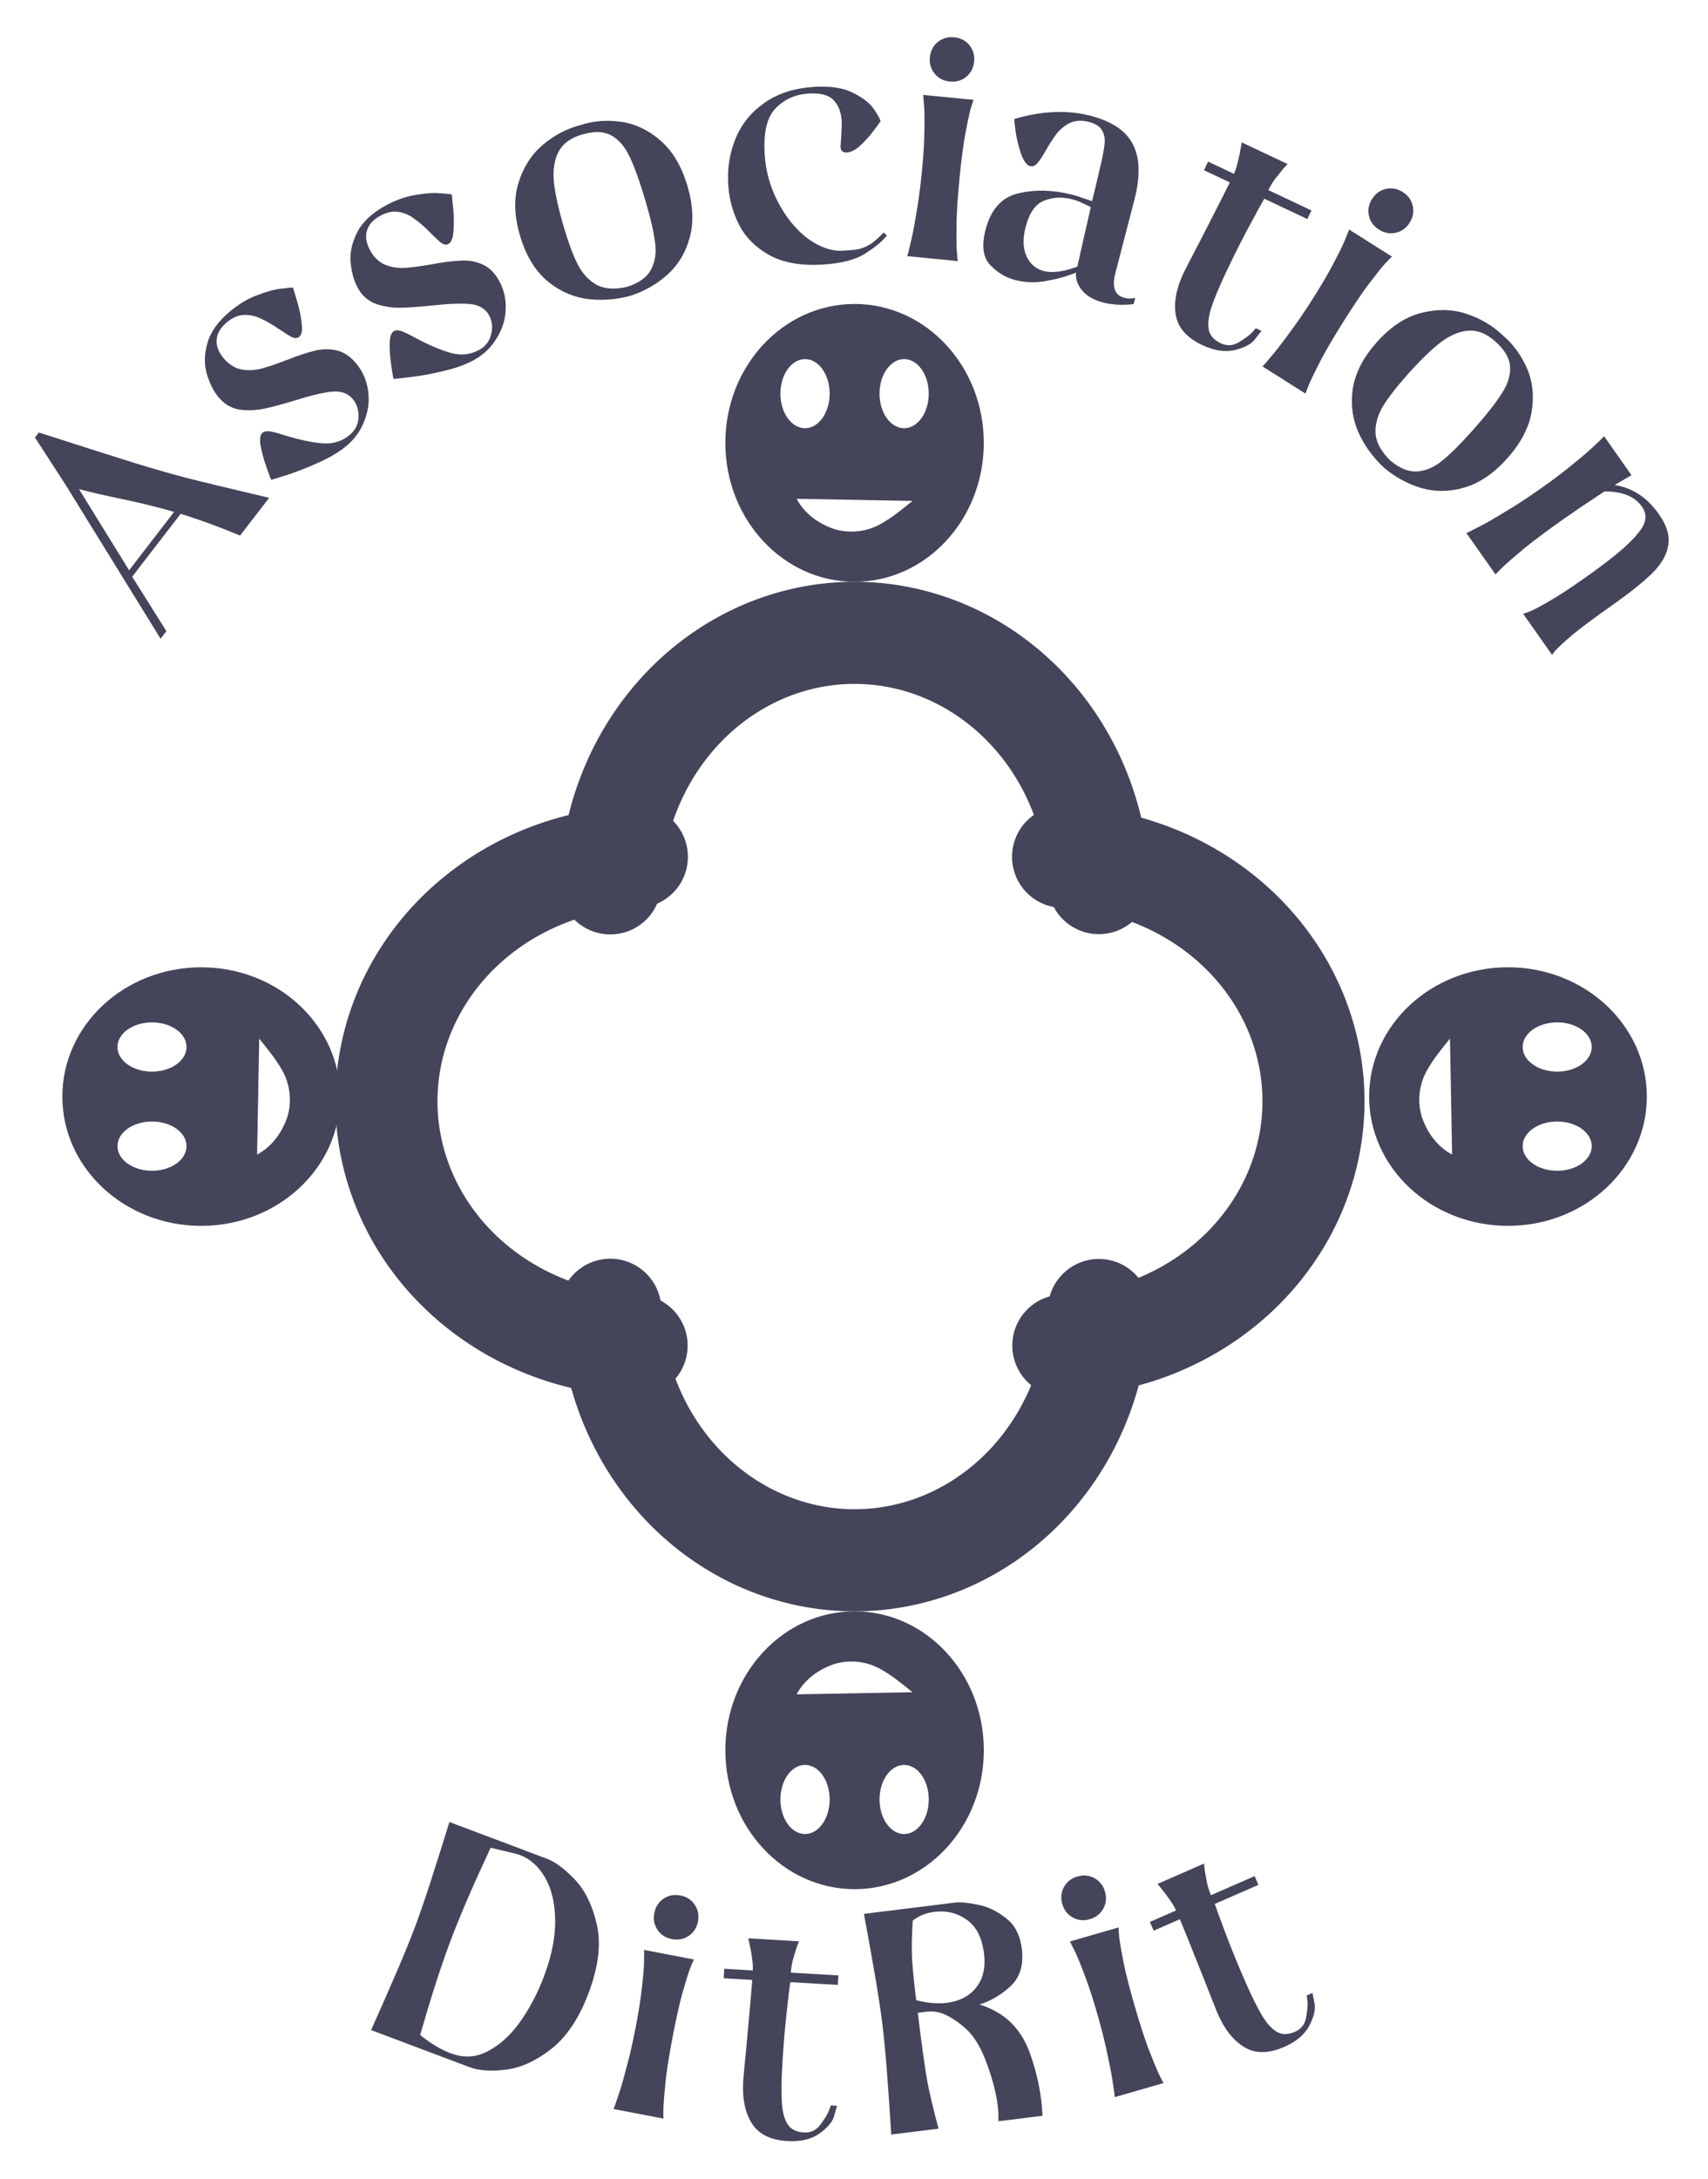 <?xml version="1.0" encoding="UTF-8" standalone="no"?>
<svg
   xmlns:dc="http://purl.org/dc/elements/1.1/"
   xmlns:cc="http://creativecommons.org/ns#"
   xmlns:rdf="http://www.w3.org/1999/02/22-rdf-syntax-ns#"
   xmlns:svg="http://www.w3.org/2000/svg"
   xmlns="http://www.w3.org/2000/svg"
   xmlns:sodipodi="http://sodipodi.sourceforge.net/DTD/sodipodi-0.dtd"
   xmlns:inkscape="http://www.inkscape.org/namespaces/inkscape"
   version="1.2"
   width="94.1"
   height="120"
   viewBox="0 0 2489.74 3175"
   preserveAspectRatio="xMidYMid"
   fill-rule="evenodd"
   stroke-width="28.222"
   stroke-linejoin="round"
   xml:space="preserve"
   id="svg320"
   sodipodi:docname="ditrit_assoc_logo.svg"
   inkscape:version="1.0 (4035a4f, 2020-05-01)"
   inkscape:export-filename="/Users/Thierry/Sites/src.ditrit.github.io/static/images/ditrit_assoc_logo.png"
   inkscape:export-xdpi="72"
   inkscape:export-ydpi="72"><sodipodi:namedview
   units="px"
   fit-margin-bottom="2"
   fit-margin-right="2"
   fit-margin-left="2"
   fit-margin-top="2"
   inkscape:pagecheckerboard="true"
   inkscape:document-rotation="0"
   pagecolor="#ffffff"
   bordercolor="#666666"
   borderopacity="1"
   objecttolerance="10"
   gridtolerance="10"
   guidetolerance="10"
   inkscape:pageopacity="0"
   inkscape:pageshadow="2"
   inkscape:window-width="1773"
   inkscape:window-height="979"
   id="namedview322"
   showgrid="false"
   inkscape:snap-grids="false"
   inkscape:zoom="1"
   inkscape:cx="-33.79414"
   inkscape:cy="-88.75173"
   inkscape:window-x="50"
   inkscape:window-y="23"
   inkscape:window-maximized="0"
   inkscape:current-layer="layer2"
   lock-margins="true"><inkscape:grid
     id="grid990"
     type="xygrid"
     originx="-6683.83"
     originy="1170.304" /></sodipodi:namedview>
 <defs
   class="ClipPathGroup"
   id="defs192" />
 <defs
   id="defs225" />
 <defs
   id="defs240" />
 <defs
   class="TextShapeIndex"
   id="defs244" />
 <defs
   class="EmbeddedBulletChars"
   id="defs276" />
 <g
   transform="translate(-9548.811,4449.591)"
   id="g281">
  <g
   id="id2"
   class="Master_Slide">
   <g
   id="bg-id2"
   class="Background" />
   <g
   id="bo-id2"
   class="BackgroundObjects" />
  </g>
 </g>
 
<g
   id="g1502"
   transform="rotate(90,-1769.125,-3569.746)" /><g
   transform="translate(-6833.313,1019.638)"
   inkscape:groupmode="layer"
   id="layer1"
   inkscape:label="Logo"
   style="display:inline" /><g
   transform="translate(-6833.313,1019.638)"
   inkscape:groupmode="layer"
   id="layer2"
   inkscape:label="Texte"><g
     inkscape:export-ydpi="72"
     inkscape:export-xdpi="72"
     transform="matrix(0.3,0,0,0.3,5652.025,397.313)"
     id="g1552"><g
       aria-label="DitRit"
       transform="matrix(-0.69,1.401,-1.401,-0.69,14421.663,-10512.032)"
       id="text1476"
       style="font-style:normal;font-variant:normal;font-weight:normal;font-stretch:normal;font-size:987.778px;line-height:1.25;font-family:Casual;-inkscape-font-specification:'Casual, Normal';font-variant-ligatures:normal;font-variant-caps:normal;font-variant-numeric:normal;font-variant-east-asian:normal;letter-spacing:132.292px;word-spacing:0px;fill:#44445a;fill-opacity:1;stroke:none;stroke-width:1454.25"><path
         d="m 11445.116,559.437 q -114.711,4.262 -200.625,8.687 -85.914,4.425 -144.899,10.189 -58.986,5.764 -144.131,18.054 -85.145,12.29 -198.512,30.315 l -31.702,-324.422 q -3.842,-39.324 19.598,-104.141 23.441,-64.817 95.127,-123.431 71.686,-58.614 203.421,-71.487 122.887,-12.008 205.067,26.608 81.196,38.712 120.673,97.381 39.478,58.669 44.281,107.824 z m -53.734,-143.622 q 13.898,-60.907 9.095,-110.062 -6.436,-65.867 -58.643,-102.45 -52.302,-37.566 -127.86,-49.04 -75.557,-11.474 -156.171,-3.596 -103.225,10.087 -174.075,46.785 -70.851,36.698 -103.693,86.554 -32.843,49.856 -27.943,99.994 0.96,9.831 2.424,14.65 l 17.516,77.687 q 193.145,-3.986 315.049,-15.899 120.92,-11.816 304.301,-44.623 z"
         style="font-style:normal;font-variant:normal;font-weight:normal;font-stretch:normal;font-size:987.778px;font-family:Casual;-inkscape-font-specification:'Casual, Normal';font-variant-ligatures:normal;font-variant-caps:normal;font-variant-numeric:normal;font-variant-east-asian:normal;fill:#44445a;fill-opacity:1;stroke-width:1454.25"
         id="path910" /><path
         d="m 10777.744,-155.329 q 7.859,28.572 -5.949,52.86 -13.809,24.288 -42.381,32.147 -28.572,7.859 -52.86,-5.949 -24.287,-13.808 -32.147,-42.381 -7.859,-28.572 5.95,-52.86 13.808,-24.288 42.38,-32.147 28.572,-7.859 52.86,5.949 24.288,13.808 32.147,42.381 z m 26.662,-89.291 q 6.238,0.333 32.31,-1.717 25.811,-3.002 80.455,-12.911 54.383,-10.861 130.575,-31.82 76.192,-20.958 130.384,-39.963 52.977,-19.695 79.549,-31.102 26.31,-12.359 32.452,-16.098 l 41.917,152.385 q -8.143,0.191 -38.715,4.503 -31.787,3.621 -89.979,15.53 -58.454,10.957 -133.694,31.653 -75.24,20.696 -124.408,39.343 -50.382,17.957 -76.429,31.268 -27.263,12.621 -22.501,11.312 z"
         style="font-style:normal;font-variant:normal;font-weight:normal;font-stretch:normal;font-size:987.778px;font-family:Casual;-inkscape-font-specification:'Casual, Normal';font-variant-ligatures:normal;font-variant-caps:normal;font-variant-numeric:normal;font-variant-east-asian:normal;fill:#44445a;fill-opacity:1;stroke-width:1454.25"
         id="path912" /><path
         d="m 10609.198,-512.968 q 5.319,-0.102 22.709,-2.085 16.097,-2.509 38.037,-6.414 21.557,-4.815 37.936,-11.732 l -57.644,-136.494 27.298,-11.529 57.645,136.494 q 20.787,-6.635 92.391,-32.585 71.604,-25.951 148.041,-58.232 72.796,-30.744 110.529,-53.112 36.822,-21.984 50.308,-45.908 12.576,-23.539 -0.49,-54.478 -12.682,-30.029 -45.078,-35.648 -33.69,-6.145 -50.171,-4.546 -16.481,1.599 -17.391,1.983 l -7.685,-18.199 q 1.294,0.526 29.988,-5.159 28.311,-6.595 71.122,16.071 41.518,22.14 65.729,79.467 30.743,72.797 -0.394,123.476 -31.138,50.679 -105.755,82.191 -12.739,5.38 -105.272,40.17 -168.828,64.866 -189.757,73.705 l 34.586,81.896 -27.298,11.529 -34.587,-81.896 q -16.379,6.917 -34.477,19.922 -18.482,12.094 -31.119,22.793 -13.933,10.173 -17.714,13.914 z"
         style="font-style:normal;font-variant:normal;font-weight:normal;font-stretch:normal;font-size:987.778px;font-family:Casual;-inkscape-font-specification:'Casual, Normal';font-variant-ligatures:normal;font-variant-caps:normal;font-variant-numeric:normal;font-variant-east-asian:normal;fill:#44445a;fill-opacity:1;stroke-width:1454.25"
         id="path914" /><path
         d="m 10546.059,-1220.136 q 18.184,-53.295 68.112,-101.435 49.386,-48.965 104.71,-85.287 16.514,-10.842 27.791,-17.064 11.276,-6.222 14.579,-8.39 l 75.895,115.602 q -23.638,10.792 -40.978,22.176 -47.892,31.442 -95.084,80.149 -48.56,48.423 -68.037,90.751 -15.581,33.862 -19.469,80.135 -4.431,45.447 15.627,75.999 l 16.263,24.772 q 129.64,-85.11 174.254,-117.945 44.615,-32.835 120.424,-99.148 l 81.315,123.859 q -99.579,57.104 -173.586,100.964 -74.006,43.86 -123.55,76.386 -49.544,32.526 -119.214,82.992 -69.67,50.466 -161.66,119.13 l -157.21,-239.461 q -12.468,-18.992 -24.477,-64.281 -12.835,-44.747 -2.057,-96.725 9.41,-52.261 63.908,-88.04 63.581,-41.742 120.413,-19.971 55.463,21.487 93.536,61.481 -4.753,-25.238 -3.159,-57.007 1.594,-31.769 11.654,-59.643 z m 66.38,299.093 q -11.133,-52.954 -34.985,-89.286 -32.527,-49.544 -82.311,-60.58 -51.152,-11.32 -106.475,25.001 -61.93,40.658 -70.256,94.571 -8.325,53.913 22.032,100.154 22.769,34.681 54.721,49.152 62.371,-25.587 108.303,-51.015 44.564,-25.712 108.971,-67.996 z"
         style="font-style:normal;font-variant:normal;font-weight:normal;font-stretch:normal;font-size:987.778px;font-family:Casual;-inkscape-font-specification:'Casual, Normal';font-variant-ligatures:normal;font-variant-caps:normal;font-variant-numeric:normal;font-variant-east-asian:normal;fill:#44445a;fill-opacity:1;stroke-width:1454.25"
         id="path916" /><path
         d="m 10147.809,-1294.247 q 19.953,21.909 18.649,49.817 -1.305,27.908 -23.214,47.861 -21.909,19.953 -49.817,18.649 -27.908,-1.304 -47.861,-23.213 -19.953,-21.909 -18.649,-49.817 1.304,-27.908 23.213,-47.861 21.909,-19.953 49.817,-18.649 27.909,1.304 47.862,23.213 z m -16.693,-91.68 q 5.712,-2.53 28.025,-16.171 21.649,-14.371 65.871,-47.966 43.558,-34.324 101.982,-87.532 58.425,-53.208 98.122,-94.705 38.302,-41.562 56.82,-63.772 17.854,-22.939 21.636,-29.056 l 106.416,116.849 q -7.173,3.86 -32.473,21.557 -26.695,17.632 -73.174,54.617 -47.144,36.255 -104.838,88.797 -57.694,52.543 -93.075,91.445 -36.776,38.837 -53.964,62.507 -18.584,23.605 -14.932,20.279 z"
         style="font-style:normal;font-variant:normal;font-weight:normal;font-stretch:normal;font-size:987.778px;font-family:Casual;-inkscape-font-specification:'Casual, Normal';font-variant-ligatures:normal;font-variant-caps:normal;font-variant-numeric:normal;font-variant-east-asian:normal;fill:#44445a;fill-opacity:1;stroke-width:1454.25"
         id="path918" /><path
         d="m 9835.499,-1536.716 q 4.695,-2.5 19.3,-12.148 13.213,-9.53 31.003,-22.952 17.035,-14.059 28.502,-27.647 l -113.232,-95.561 19.112,-22.646 113.232,95.561 q 15.525,-15.333 67.599,-70.911 52.074,-55.578 105.588,-118.988 50.966,-60.391 74.468,-97.428 22.864,-36.282 24.047,-63.72 0.545,-26.683 -25.121,-48.343 -24.911,-21.023 -56.337,-11.354 -32.817,9.787 -46.785,18.68 -13.968,8.893 -14.605,9.648 l -15.097,-12.741 q 1.392,-0.118 24.396,-18.187 22.249,-18.706 70.684,-17.899 47.043,0.925 94.6,41.06 60.391,50.966 55.595,110.252 -4.795,59.287 -57.035,121.187 -8.919,10.568 -75.645,83.508 -121.114,134.321 -135.766,151.683 l 67.939,57.336 -19.112,22.646 -67.939,-57.336 q -11.467,13.588 -21.709,33.381 -10.996,19.156 -17.415,34.419 -7.811,15.381 -9.486,20.43 z"
         style="font-style:normal;font-variant:normal;font-weight:normal;font-stretch:normal;font-size:987.778px;font-family:Casual;-inkscape-font-specification:'Casual, Normal';font-variant-ligatures:normal;font-variant-caps:normal;font-variant-numeric:normal;font-variant-east-asian:normal;fill:#44445a;fill-opacity:1;stroke-width:1454.25"
         id="path920" /></g><g
       transform="matrix(1.562,0,0,1.562,6530.102,-2349.924)"
       id="g926"><g
         id="g3006"
         transform="rotate(-90,998.695,1890.247)"><path
           id="path3000"
           clip-path="none"
           style="fill:#44445a;fill-opacity:1;fill-rule:evenodd;stroke:none;stroke-width:11.339;stroke-linecap:round;paint-order:stroke fill markers"
           d="m 96.631,1.855 c -8.368,0.035 -15.135,7.333 -15.135,16.324 1.9e-5,9.016 6.802,16.324 15.193,16.324 8.391,1.42e-4 15.193,-7.308 15.193,-16.324 -2e-5,-9.016 -6.802,-16.324 -15.193,-16.324 -0.02,-4.05e-5 -0.039,-4.05e-5 -0.059,0 z m -5.777,6.479 c 0.003,-7.7e-6 0.006,-7.7e-6 0.01,0 1.598,-4.586e-4 2.895,1.818 2.895,4.061 -2.3e-5,2.243 -1.296,4.061 -2.895,4.061 -1.598,4.59e-4 -2.895,-1.818 -2.895,-4.061 1.5e-5,-2.238 1.29,-4.053 2.885,-4.061 z m 11.652,0 c 0.003,-7.7e-6 0.007,-7.7e-6 0.01,0 1.598,0.001 2.893,1.819 2.893,4.061 -2e-5,2.242 -1.295,4.059 -2.893,4.061 -1.598,4.54e-4 -2.895,-1.818 -2.895,-4.061 1.6e-5,-2.238 1.29,-4.053 2.885,-4.061 z M 89.877,24.75 96.689,24.875 103.502,25 c -1.164,0.927 -2.309,1.896 -3.609,2.631 -1.657,0.991 -3.715,1.241 -5.562,0.688 C 92.495,27.715 90.782,26.488 89.877,24.75 Z"
           transform="matrix(26.458,0,0,26.458,-1559.547,-623.298)"
           sodipodi:nodetypes="ccccccsccccssccccscccccc" /><path
           sodipodi:nodetypes="ccccccsccccssccccscccccc"
           d="m 997.145,4354.7 c -221.406,-0.914 -400.442,-194.02 -400.441,-431.912 5.1e-4,-238.541 179.979,-431.915 401.991,-431.912 222.012,0 401.99,193.371 401.991,431.912 -5e-4,238.541 -179.979,431.915 -401.991,431.912 -0.517,0 -1.033,0 -1.55,0 z M 844.286,4183.29 c 0.087,2e-4 0.172,2e-4 0.259,0 42.293,0.012 76.584,-48.092 76.584,-107.435 -6.1e-4,-59.344 -34.291,-107.447 -76.584,-107.435 -42.293,-0.012 -76.584,48.092 -76.584,107.435 3.9e-4,59.202 34.134,107.248 76.326,107.435 z m 308.302,0 c 0.079,2e-4 0.185,2e-4 0.265,0 42.273,-0.028 76.532,-48.12 76.533,-107.435 -5e-4,-59.315 -34.26,-107.407 -76.533,-107.435 -42.293,-0.012 -76.584,48.092 -76.584,107.435 5e-4,59.202 34.134,107.248 76.326,107.435 z m -334.14,-434.34 180.247,-3.307 180.247,-3.307 c -30.789,-24.533 -61.097,-50.168 -95.498,-69.608 -43.853,-26.227 -98.3,-32.846 -147.174,-18.19 -48.563,15.973 -93.887,48.43 -117.822,94.413 z"
           style="fill:#44445a;fill-opacity:1;fill-rule:evenodd;stroke:none;stroke-width:300;stroke-linecap:round;paint-order:stroke fill markers"
           clip-path="none"
           id="path3002" /></g><path
         sodipodi:open="true"
         sodipodi:arc-type="arc"
         sodipodi:end="6.2434388"
         sodipodi:start="3.1803326"
         sodipodi:ry="810.34521"
         sodipodi:rx="760.48242"
         sodipodi:cy="1258.7073"
         sodipodi:cx="998.6983"
         sodipodi:type="arc"
         id="path1125"
         style="fill:none;fill-rule:evenodd;stroke:#44445a;stroke-width:317.5;stroke-linecap:round;stroke-miterlimit:4;stroke-dasharray:none;stroke-opacity:1;paint-order:stroke fill markers"
         d="M 238.786,1227.322 A 760.482,810.345 0 0 1 998.316,448.362 760.482,810.345 0 0 1 1758.58,1226.507" /><path
         transform="rotate(90)"
         style="fill:none;fill-rule:evenodd;stroke:#44445a;stroke-width:317.5;stroke-linecap:round;stroke-miterlimit:4;stroke-dasharray:none;stroke-opacity:1;paint-order:stroke fill markers"
         id="path1127"
         sodipodi:type="arc"
         sodipodi:cx="1904.656"
         sodipodi:cy="-1615.8234"
         sodipodi:rx="760.48242"
         sodipodi:ry="810.34521"
         sodipodi:start="3.1803326"
         sodipodi:end="6.2434388"
         sodipodi:arc-type="arc"
         sodipodi:open="true"
         d="m 1144.744,-1647.208 a 760.482,810.345 0 0 1 759.529,-778.96 760.482,810.345 0 0 1 760.264,778.145" /><path
         sodipodi:open="true"
         sodipodi:arc-type="arc"
         sodipodi:end="6.2434388"
         sodipodi:start="3.1803326"
         sodipodi:ry="810.34521"
         sodipodi:rx="760.48242"
         sodipodi:cy="352.74957"
         sodipodi:cx="1904.656"
         sodipodi:type="arc"
         id="path1133"
         style="fill:none;fill-rule:evenodd;stroke:#44445a;stroke-width:317.5;stroke-linecap:round;stroke-miterlimit:4;stroke-dasharray:none;stroke-opacity:1;paint-order:stroke fill markers"
         transform="matrix(0,1,1,0,0,0)"
         d="m 1144.744,321.365 a 760.482,810.345 0 0 1 759.529,-778.96 760.482,810.345 0 0 1 760.264,778.145" /><path
         style="fill:none;fill-rule:evenodd;stroke:#44445a;stroke-width:317.5;stroke-linecap:round;stroke-miterlimit:4;stroke-dasharray:none;stroke-opacity:1;paint-order:stroke fill markers"
         id="path1135"
         sodipodi:type="arc"
         sodipodi:cx="998.6983"
         sodipodi:cy="-2521.7808"
         sodipodi:rx="760.48242"
         sodipodi:ry="810.34521"
         sodipodi:start="3.1803326"
         sodipodi:end="6.2434388"
         sodipodi:arc-type="arc"
         sodipodi:open="true"
         transform="scale(1,-1)"
         d="m 238.786,-2553.166 a 760.482,810.345 0 0 1 759.529,-778.96 760.482,810.345 0 0 1 760.265,778.145" /><path
         id="path953-1"
         clip-path="none"
         style="fill:#44445a;fill-opacity:1;fill-rule:evenodd;stroke:none;stroke-width:11.339;stroke-linecap:round;paint-order:stroke fill markers"
         d="m 96.631,1.855 c -8.368,0.035 -15.135,7.333 -15.135,16.324 1.9e-5,9.016 6.802,16.324 15.193,16.324 8.391,1.42e-4 15.193,-7.308 15.193,-16.324 -2e-5,-9.016 -6.802,-16.324 -15.193,-16.324 -0.02,-4.05e-5 -0.039,-4.05e-5 -0.059,0 z m -5.777,6.479 c 0.003,-7.7e-6 0.006,-7.7e-6 0.01,0 1.598,-4.586e-4 2.895,1.818 2.895,4.061 -2.3e-5,2.243 -1.296,4.061 -2.895,4.061 -1.598,4.59e-4 -2.895,-1.818 -2.895,-4.061 1.5e-5,-2.238 1.29,-4.053 2.885,-4.061 z m 11.652,0 c 0.003,-7.7e-6 0.007,-7.7e-6 0.01,0 1.598,0.001 2.893,1.819 2.893,4.061 -2e-5,2.242 -1.295,4.059 -2.893,4.061 -1.598,4.54e-4 -2.895,-1.818 -2.895,-4.061 1.6e-5,-2.238 1.29,-4.053 2.885,-4.061 z M 89.877,24.75 96.689,24.875 103.502,25 c -1.164,0.927 -2.309,1.896 -3.609,2.631 -1.657,0.991 -3.715,1.241 -5.562,0.688 C 92.495,27.715 90.782,26.488 89.877,24.75 Z"
         transform="matrix(26.458,0,0,26.458,-1559.547,-623.298)"
         sodipodi:nodetypes="ccccccsccccssccccscccccc" /><path
         sodipodi:nodetypes="ccccccsccccssccccscccccc"
         d="m 997.145,4354.7 c -221.406,-0.914 -400.442,-194.02 -400.441,-431.912 5.1e-4,-238.541 179.979,-431.915 401.991,-431.912 222.012,0 401.99,193.371 401.991,431.912 -5e-4,238.541 -179.979,431.915 -401.991,431.912 -0.517,0 -1.033,0 -1.55,0 z M 844.286,4183.29 c 0.087,2e-4 0.172,2e-4 0.259,0 42.293,0.012 76.584,-48.092 76.584,-107.435 -6.1e-4,-59.344 -34.291,-107.447 -76.584,-107.435 -42.293,-0.012 -76.584,48.092 -76.584,107.435 3.9e-4,59.202 34.134,107.248 76.326,107.435 z m 308.302,0 c 0.079,2e-4 0.185,2e-4 0.265,0 42.273,-0.028 76.532,-48.12 76.533,-107.435 -5e-4,-59.315 -34.26,-107.407 -76.533,-107.435 -42.293,-0.012 -76.584,48.092 -76.584,107.435 5e-4,59.202 34.134,107.248 76.326,107.435 z m -334.14,-434.34 180.247,-3.307 180.247,-3.307 c -30.789,-24.533 -61.097,-50.168 -95.498,-69.608 -43.853,-26.227 -98.3,-32.846 -147.174,-18.19 -48.563,15.973 -93.887,48.43 -117.822,94.413 z"
         style="fill:#44445a;fill-opacity:1;fill-rule:evenodd;stroke:none;stroke-width:300;stroke-linecap:round;paint-order:stroke fill markers"
         clip-path="none"
         id="path2998" /></g><g
       aria-label="Association"
       transform="matrix(-1.344,-0.796,0.796,-1.344,18477.666,7655.505)"
       id="text1476-8"
       style="font-style:normal;font-variant:normal;font-weight:normal;font-stretch:normal;font-size:987.777px;line-height:1.25;font-family:Casual;-inkscape-font-specification:'Casual, Normal';font-variant-ligatures:normal;font-variant-caps:normal;font-variant-numeric:normal;font-variant-east-asian:normal;letter-spacing:0px;word-spacing:0px;fill:#44445a;fill-opacity:1;stroke:none;stroke-width:1454.25"><path
         d="m 10556.362,1022.866 q 105.332,-14.944 193.497,-35.975 l 30.067,-245.107 -177.863,-91.481 3.608,-29.413 495.574,259.827 159.456,79.271 -2.405,19.609 q -222.134,50.375 -307.238,70.786 -85.104,20.411 -160.403,42.025 -74.319,21.734 -252.334,77.521 z m 214.068,-41.413 q 64.653,-15.953 164.306,-49.507 67.577,-23.556 126.348,-40.231 l -262.752,-137.721 z"
         id="path924" /><path
         d="m 10938.413,1606.758 q -18.159,51.203 -47.582,86.883 -28.822,36.941 -55.755,56.735 -26.002,20.124 -27.864,19.464 -7.989,-7.026 -33.157,-30.624 -24.568,-22.338 -45.293,-49.601 -21.055,-26.332 -15.772,-41.228 3.632,-10.241 18.045,-12.465 15.015,-0.963 46.846,0.893 36.817,2.576 64.053,-0.341 27.837,-1.656 51.858,-16.194 24.021,-14.538 35.907,-48.053 12.546,-35.377 -0.07,-61.86 -12.616,-26.484 -47.993,-39.03 -35.377,-12.546 -65.254,-2.181 -28.947,10.695 -51.555,33.071 -22.938,23.307 -55.273,64.242 -32.995,42.797 -58.456,67.305 -24.86,25.769 -58.191,37.006 -33.33,11.236 -74.293,-3.291 -44.686,-15.848 -75.202,-53.92 -29.915,-36.811 -37.731,-85.697 -9.077,-48.286 8.092,-96.696 14.857,-41.893 48.242,-88.745 32.124,-46.251 65.33,-83.733 33.206,-37.482 34.137,-37.152 2.793,0.991 32.616,26.24 30.754,25.58 52.139,50.981 21.055,26.332 9.857,40.178 -5.765,7.388 -19.908,11.805 -14.473,5.348 -45.222,12.259 -66.542,16.227 -109.751,37.585 -43.208,21.358 -58.726,65.113 -11.556,32.584 4.455,61.319 15.68,29.666 43.609,39.571 33.514,11.886 67.413,-12.774 33.899,-24.66 85.93,-82.715 39.242,-42.678 67.555,-69.319 27.983,-25.71 60.442,-40.4 32.459,-14.69 66.364,-6.858 l 13.363,3.691 q 35.377,12.546 68.534,43.171 34.089,30.954 48.091,83.083 14.933,52.459 -9.829,122.281 z"
         id="path926" /><path
         d="m 10689.954,2135.841 q -27.656,46.762 -63.384,76.126 -35.381,30.717 -65.614,44.969 -29.384,14.755 -31.084,13.749 -6.491,-8.429 -26.658,-36.423 -19.82,-26.641 -34.922,-57.377 -15.605,-29.886 -7.56,-43.489 5.532,-9.352 20.104,-8.767 14.92,1.938 45.802,9.874 35.636,9.6 62.926,11.968 27.636,3.721 54.003,-5.932 26.366,-9.654 44.468,-40.261 19.108,-32.308 11.813,-60.722 -7.295,-28.414 -39.603,-47.522 -32.308,-19.108 -63.62,-14.674 -30.462,4.936 -56.947,22.553 -26.988,18.467 -66.584,52.429 -40.601,35.663 -70.295,54.824 -29.347,20.514 -64.215,25.14 -34.868,4.625 -72.278,-17.5 -40.81,-24.136 -63.445,-67.361 -22.288,-41.872 -20.568,-91.349 0.367,-49.13 26.514,-93.341 22.628,-38.26 64.39,-77.826 40.409,-39.219 80.196,-69.625 39.788,-30.406 40.638,-29.903 2.551,1.508 26.969,32.016 25.268,31.011 41.376,60.047 15.605,29.886 1.956,41.323 -7.077,6.143 -21.805,7.761 -15.231,2.468 -46.735,3.345 -68.42,3.144 -114.926,15.805 -46.506,12.661 -70.14,52.621 -17.599,29.757 -7.406,61.033 9.69,32.126 35.196,47.211 30.608,18.102 68.612,0.413 38.005,-17.689 100.218,-64.67 46.708,-34.346 79.611,-55.053 32.4,-19.856 67.077,-28.038 34.676,-8.182 66.445,6.017 l 12.406,6.189 q 32.308,19.108 58.965,55.531 27.509,36.926 31.237,90.773 4.58,54.35 -33.133,118.116 z"
         id="path928" /><path
         d="m 10296.157,2660.163 q -41.69,47.564 -103.696,73.465 -62.005,25.901 -135.854,12.374 -73.849,-13.527 -144.618,-79.576 -67.88,-63.353 -87.089,-133.976 -19.161,-69.227 0.961,-134.218 20.171,-63.595 65.904,-115.492 52.666,-53.534 117.464,-79.531 64.846,-24.601 135.902,-10.978 71.105,15.019 137.541,77.025 70.046,65.375 87.234,138.165 17.909,73.463 -4.283,139.225 -22.867,66.483 -69.467,113.518 z m -19.642,-22.386 q 37.742,-40.439 35.576,-82.996 -2.167,-42.557 -35.193,-88.243 -33.699,-44.964 -95.802,-102.925 -57.77,-53.918 -99.22,-80.443 -42.124,-25.803 -84.007,-24.358 -41.835,2.841 -84.439,44.147 -37.646,43.231 -35.575,82.996 2.119,41.161 32.063,78.566 29.27,38.128 89.207,94.067 70.768,66.049 115.107,95.27 43.664,29.943 83.429,27.873 39.091,-1.348 78.855,-43.954 z"
         id="path930" /><path
         d="m 9428.661,2669.813 q 82.016,-55.05 155.155,-57.745 73.69,-1.875 129.414,33.291 55.724,35.166 93.709,91.757 42.388,63.152 52.476,134.898 10.088,71.746 -21.203,140.335 -31.56,69.959 -109.475,122.256 -63.152,42.388 -114.102,44.466 -51.22,3.448 -81.677,-11.798 -29.907,-14.426 -34.311,-20.987 0.247,-8.494 3.719,-36.996 2.652,-27.952 11.595,-58.938 8.674,-29.615 25.077,-40.625 17.223,-11.56 27.694,7.584 l 9.1,18.875 q 20.672,39.66 27.277,49.501 22.57,33.626 53.556,42.57 31.536,9.764 77.465,-21.064 51.67,-34.681 65.737,-91.709 13.797,-55.657 -41.803,-138.493 -45.691,-68.073 -114.313,-110.048 -68.622,-41.975 -136.863,-49.706 -68.51,-6.36 -113.619,23.917 -25.425,17.065 -38.267,28.064 -13.111,12.369 -23.189,31.03 -10.348,20.032 -17.64,53.478 l -13.707,-2.697 q 4.281,-32.615 28.785,-81.183 23.954,-49.388 99.408,-100.034 z"
         id="path932" /><path
         d="m 9376.014,3362.559 q 26.847,-12.544 53.108,-3.009 26.261,9.535 38.805,36.383 12.544,26.847 3.009,53.108 -9.535,26.261 -36.383,38.805 -26.847,12.544 -53.108,3.009 -26.261,-9.536 -38.805,-36.383 -12.544,-26.847 -3.009,-53.108 9.536,-26.261 36.383,-38.805 z m -92.5,-11.294 q -0.719,-6.206 -7.116,-31.564 -7.292,-24.94 -26.233,-77.146 -19.836,-51.788 -53.287,-123.38 -33.451,-71.593 -61.283,-121.825 -28.308,-48.919 -44.014,-73.199 -16.601,-23.862 -21.317,-29.29 l 143.186,-66.902 q 1.555,7.995 10.938,37.41 8.906,30.728 30.415,86.095 20.614,55.785 53.647,126.483 33.033,70.698 59.669,116.037 26.159,46.653 43.654,70.096 17.019,24.757 14.928,20.282 z"
         id="path934" /><path
         d="m 8629.373,3112.28 q -18.638,-64.531 -63.241,-51.649 -10.439,3.015 -18.157,8.329 -8.393,6.537 -10.966,8.308 l -5.482,-18.98 q 42.242,-31.735 83.997,-43.795 45.551,-13.156 78.153,0.047 31.379,12.528 41.352,36.38 l 0.274,0.949 q 25.139,-33.993 64.661,-68.027 38.298,-34.709 86.697,-48.688 43.653,-12.608 90.637,0.554 46.984,13.162 68.363,87.183 27.409,94.899 -30.776,149.746 -57.912,55.796 -146.167,81.287 -19.929,5.756 -62.781,14.02 10.141,35.112 31.774,102.891 14.928,48.124 25.576,70.753 10.648,22.628 28.72,31.803 17.397,10.398 47.765,1.627 33.215,-9.593 49.159,-32.705 14.995,-22.838 18.582,-49.577 2.912,-25.517 2.534,-62.421 -0.905,-31.611 2.576,-48.039 2.806,-15.204 14.193,-18.494 16.133,-4.66 43.061,17.379 25.979,22.313 47.762,47.894 21.108,26.804 26.696,35.472 -91.845,98.498 -199.081,129.47 -99.644,28.78 -159.047,-9.583 -60.352,-38.089 -91.051,-144.375 z m 195.073,-107.749 q -39.858,11.512 -82.986,65.095 13.958,41.207 58.319,180.561 35.133,-2.95 42.999,-4.194 5.968,-0.696 20.203,-4.807 44.602,-12.882 71.64,-47.423 27.311,-33.592 8.125,-100.021 -15.623,-54.092 -49.068,-77.334 -33.17,-22.292 -69.232,-11.877 z"
         id="path936" /><path
         d="m 8341.147,3677.253 q 1.505,-5.102 4.853,-22.282 2.457,-16.105 5.343,-38.202 1.903,-22.005 0.241,-39.708 l -147.518,13.847 -2.769,-29.504 147.518,-13.847 q -0.064,-21.821 -3.238,-97.916 -3.174,-76.095 -10.929,-158.705 -7.385,-78.676 -17.348,-121.394 -9.87,-41.735 -28.62,-61.801 -18.657,-19.083 -52.095,-15.944 -32.454,3.046 -47.571,32.245 -16.009,30.274 -19.449,46.471 -3.44,16.197 -3.348,17.18 l -19.669,1.846 q 0.891,-1.076 4.115,-30.15 2.24,-28.982 36.75,-62.977 33.618,-32.919 95.576,-38.735 78.676,-7.385 117.621,37.573 38.944,44.958 46.514,125.602 1.292,13.768 6.59,112.483 10.993,180.526 13.116,203.145 l 88.511,-8.308 2.769,29.504 -88.511,8.308 q 1.662,17.702 8.61,38.877 5.965,21.267 12.359,36.54 5.503,16.349 7.932,21.082 z"
         id="path938" /><path
         d="m 7992.83,3646.69 q 29.621,0.854 48.799,21.17 19.178,20.317 18.324,49.938 -0.854,29.621 -21.17,48.799 -20.317,19.178 -49.938,18.324 -29.621,-0.854 -48.799,-21.17 -19.178,-20.317 -18.324,-49.938 0.854,-29.621 21.17,-48.799 20.317,-19.178 49.938,-18.324 z m -77.566,-51.645 q 2.146,-5.867 7.822,-31.396 4.689,-25.558 11.22,-80.708 5.543,-55.179 7.82,-134.168 2.277,-78.989 -0.022,-136.37 -3.315,-56.422 -6.439,-85.17 -4.112,-28.776 -5.887,-35.744 l 157.979,4.553 q -2.202,7.842 -7.034,38.337 -5.848,31.453 -11.505,90.582 -6.644,59.1 -8.893,137.102 -2.248,78.002 1.18,130.475 2.413,53.432 7.511,82.236 4.083,29.763 4.225,24.826 z"
         id="path940" /><path
         d="m 7495.44,3560.399 q -62.408,-10.276 -117.153,-49.245 -54.745,-38.969 -82.266,-108.82 -27.522,-69.851 -8.819,-164.829 17.939,-91.102 67.76,-144.716 48.661,-52.836 114.474,-70.079 64.654,-16.464 132.877,-5.044 73.275,16.442 129.576,57.731 55.141,42.067 81.106,109.598 24.805,68.309 7.248,157.473 -18.512,94.009 -71.24,147.051 -52.919,54.011 -120.48,69.903 -68.53,15.701 -133.083,0.976 z m 8.633,-28.502 q 54.273,10.687 89.264,-13.632 34.991,-24.319 56.339,-76.493 20.379,-52.365 36.791,-135.713 15.267,-77.533 15.896,-126.74 -0.34,-49.398 -23.69,-84.198 -24.51,-34.022 -82.087,-48.38 -56.593,-9.131 -89.264,13.632 -33.831,23.541 -49.776,68.725 -16.914,44.993 -32.754,125.434 -18.703,94.978 -20.095,148.062 -2.361,52.892 20.401,85.564 21.793,32.48 78.974,43.74 z"
         id="path942" /><path
         d="m 6998.85,2847.782 q 2.028,-4.503 -10.588,11.482 -13.922,16.48 -37.4,58.989 -24.379,42.104 -59.262,119.56 -49.486,109.88 -64.816,167.975 -15.736,58.996 -7.726,82.103 6.704,23.602 31.021,34.554 53.139,23.931 124.358,-18.744 l 13.88,-28.415 q 29.383,-60.433 50.07,-106.367 37.723,-83.761 59.674,-142.124 20.645,-57.869 29.933,-90.519 8.387,-33.056 5.953,-27.652 l 144.105,64.899 q -5.046,6.394 -21.223,32.692 -17.483,26.793 -45.423,79.21 -28.84,52.011 -60.884,123.163 -32.044,71.152 -51.066,125.418 -19.923,53.86 -27.183,82.007 -8.16,27.741 -9.198,34.857 l -135.098,-60.843 29.246,-52.912 q -77.881,31.008 -164.344,-7.931 -58.542,-26.365 -74.383,-68.166 -16.742,-42.206 -1.411,-100.302 15.331,-58.095 58.326,-153.565 38.939,-86.463 57.24,-136.72 16.995,-49.763 21.415,-71.605 3.114,-21.347 0.68,-15.944 z"
         id="path944" /></g></g></g></svg>

